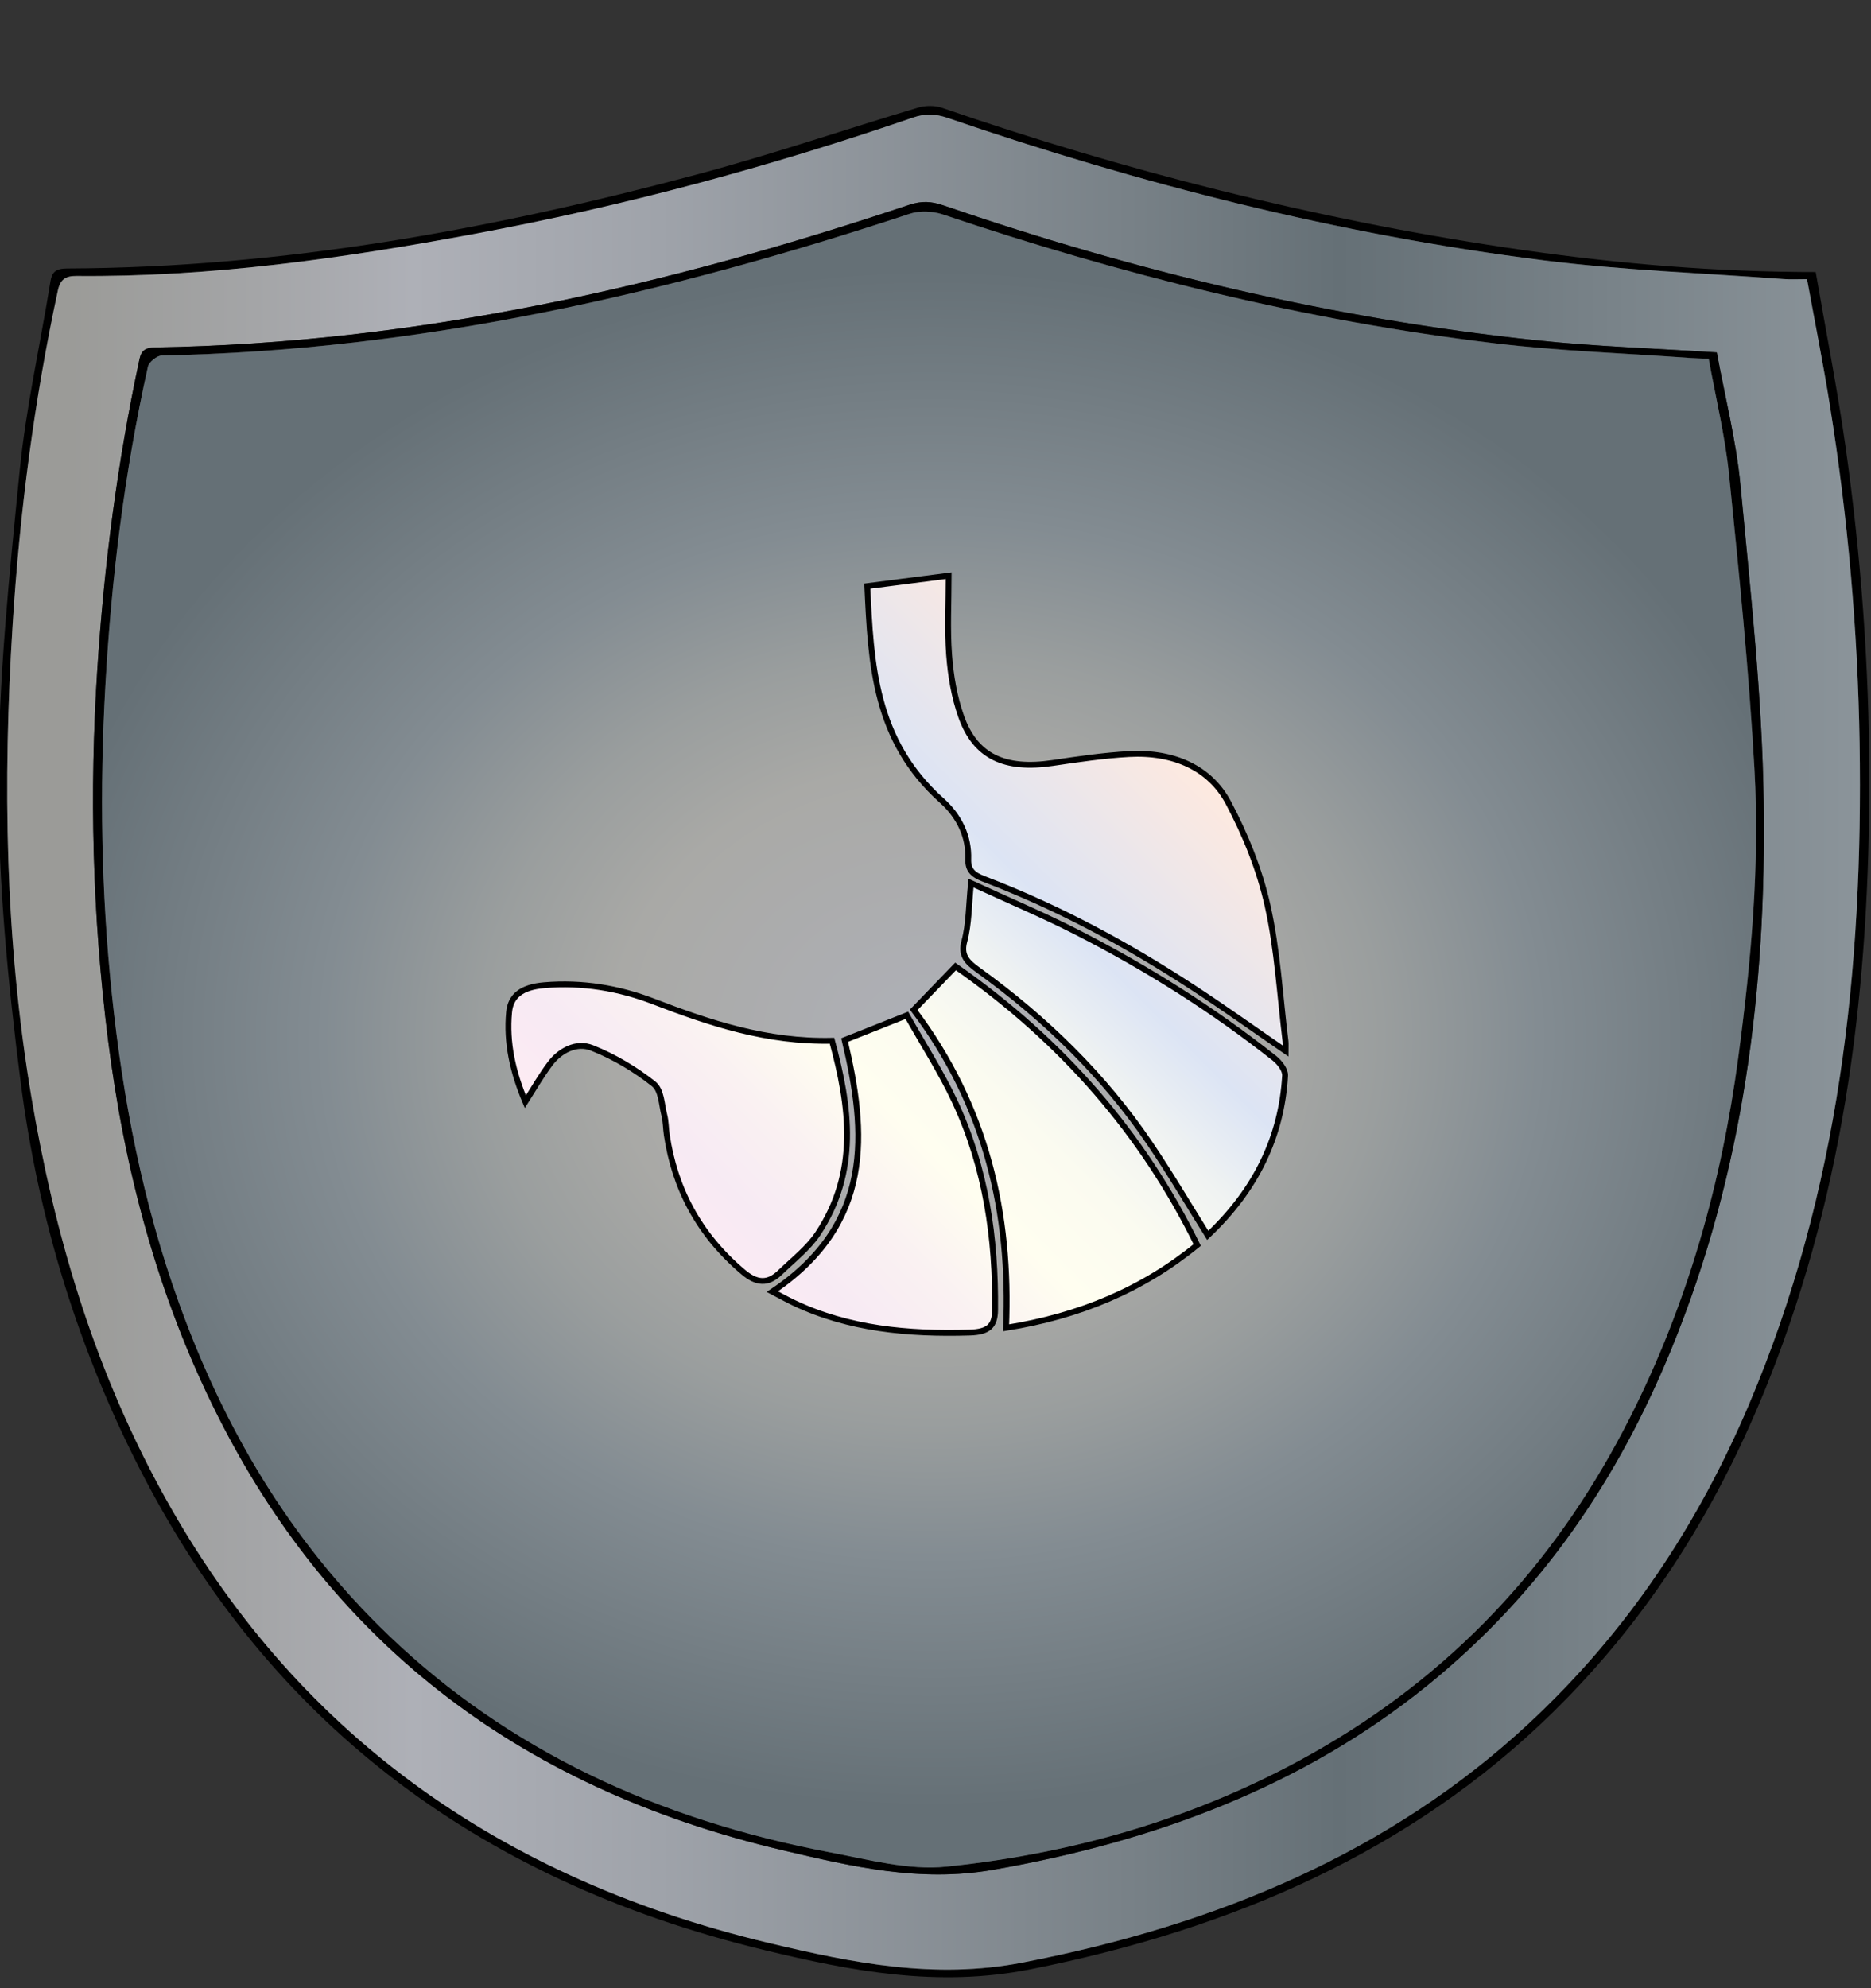 <?xml version="1.0" encoding="utf-8"?>
<!-- Generator: Adobe Illustrator 24.1.2, SVG Export Plug-In . SVG Version: 6.00 Build 0)  -->
<svg version="1.1" id="Layer_1" xmlns="http://www.w3.org/2000/svg" xmlns:xlink="http://www.w3.org/1999/xlink" x="0px" y="0px"
	 viewBox="800 360 320 340" style="enable-background:new 0 0 1920 1080;" xml:space="preserve">
<rect x="800" y="360" width="320" height="340" fill="#333333" stroke="none"/>
<style type="text/css">
	.st0{fill:url(#SVGID_1_);}
	.st1{fill:url(#SVGID_2_);}
	.st2{fill:url(#SVGID_3_);stroke:#000000;stroke-miterlimit:10;}
</style>
<g>
	<g>
		<path d="M1110.54,406.52c1.72,9.96,3.66,19.76,5.07,29.63c2.68,18.8,4.07,37.69,4.1,56.64c0.06,35.12-3.89,69.76-17.19,103.25
			c-8.33,20.97-20.07,40.35-37.25,57.1c-23.83,23.24-54.09,36.69-89.04,43.63c-15.87,3.15-30.62,0.3-45.42-3.27
			c-50.6-12.21-84.93-40.23-106.1-80.74c-11.28-21.58-18.16-44.26-21.17-67.66c-2.17-16.92-3.82-33.99-3.82-50.99
			c0-17.85,1.87-35.72,3.64-53.54c1.07-10.85,3.52-21.6,5.26-32.41c0.26-1.6,0.86-2.24,2.87-2.25c37.04-0.14,72.8-6.72,107.93-16.13
			c12.69-3.4,25.07-7.63,37.64-11.39c1.19-0.36,2.81-0.37,3.97,0.02c31.23,10.75,63.33,18.95,96.51,23.92
			c16.4,2.46,32.93,4,49.61,4.17C1108.1,406.52,1109.08,406.52,1110.54,406.52z M1109.06,407.74c-1.61,0-2.82,0.08-4.01-0.01
			c-13.71-1.02-27.51-1.5-41.1-3.21c-35.13-4.42-68.97-13.06-101.89-24.35c-2.08-0.71-3.82-0.77-5.93-0.05
			c-24.37,8.37-49.33,15.12-75,19.89c-22.42,4.16-44.99,7.4-68.06,7.19c-1.83-0.02-2.76,0.59-3.16,2.43
			c-4.08,18.92-6.54,38.01-7.75,57.2c-1.69,26.95-1.31,53.86,3.19,80.66c3.88,23.12,10.43,45.6,21.93,66.88
			c21.21,39.26,55.12,66.22,104.41,77.95c14.06,3.34,28.09,6.22,43.17,3.31c33.58-6.48,62.99-18.99,86.52-40.81
			c17.14-15.89,29.16-34.4,37.74-54.61c15.53-36.58,19.54-74.59,18.93-113.14c-0.31-19.33-2.01-38.58-5.08-57.73
			C1111.83,422.18,1110.39,415.06,1109.06,407.74z"/>
		<linearGradient id="SVGID_1_" gradientUnits="userSpaceOnUse" x1="801.232" y1="538.204" x2="1118.109" y2="538.204">
			<stop  offset="0.034" style="stop-color:#9B9B98"/>
			<stop  offset="0.134" style="stop-color:#A4A5A7"/>
			<stop  offset="0.219" style="stop-color:#AEB0B7"/>
			<stop  offset="0.352" style="stop-color:#9FA3AA"/>
			<stop  offset="0.605" style="stop-color:#788187"/>
			<stop  offset="0.719" style="stop-color:#657076"/>
			<stop  offset="1" style="stop-color:#8B949A"/>
		</linearGradient>
		<path class="st0" d="M1109.06,407.74c1.34,7.33,2.77,14.44,3.91,21.59c3.07,19.15,4.77,38.4,5.08,57.73
			c0.61,38.56-3.39,76.56-18.93,113.14c-8.58,20.2-20.6,38.71-37.74,54.61c-23.53,21.82-52.94,34.33-86.52,40.81
			c-15.08,2.91-29.11,0.03-43.17-3.31c-49.29-11.72-83.2-38.69-104.41-77.95c-11.5-21.28-18.05-43.76-21.93-66.88
			c-4.5-26.79-4.88-53.71-3.19-80.66c1.21-19.19,3.67-38.28,7.75-57.2c0.4-1.84,1.33-2.45,3.16-2.43
			c23.06,0.21,45.64-3.03,68.06-7.19c25.67-4.77,50.64-11.52,75-19.89c2.11-0.72,3.85-0.66,5.93,0.05
			c32.92,11.29,66.76,19.93,101.89,24.35c13.59,1.71,27.39,2.19,41.1,3.21C1106.24,407.81,1107.45,407.74,1109.06,407.74z
			 M1093.63,420.27c-10.67-0.7-20.8-1.02-30.82-2.07c-35.05-3.69-68.75-11.84-101.47-23.07c-2.08-0.72-3.72-0.8-5.85-0.09
			c-41.47,13.89-84.03,23.64-128.9,24.38c-1.81,0.03-2.43,0.55-2.75,2.05c-3.76,17.52-6.04,35.18-7.2,52.95
			c-1.37,21.1-0.84,42.15,1.8,63.19c2.79,22.23,8.4,43.82,18.74,64.4c18.86,37.55,50.12,63.5,96.91,74.46
			c11.6,2.72,23.2,5.48,35.7,3.3c28.04-4.9,53.2-14.48,74.17-31.41c19.93-16.09,32.97-35.85,41.93-57.75
			c12.39-30.26,16.2-61.67,15.75-93.44c-0.26-18.04-2.26-36.08-3.96-54.08C1096.97,435.43,1095.02,427.87,1093.63,420.27z"/>
		<path d="M1093.63,420.27c1.39,7.6,3.34,15.16,4.06,22.81c1.7,18.01,3.7,36.04,3.96,54.08c0.45,31.77-3.37,63.18-15.75,93.44
			c-8.96,21.9-22,41.66-41.93,57.75c-20.98,16.94-46.13,26.51-74.17,31.41c-12.5,2.18-24.1-0.58-35.7-3.3
			c-46.78-10.96-78.05-36.91-96.91-74.46c-10.33-20.57-15.95-42.17-18.74-64.4c-2.64-21.04-3.18-42.09-1.8-63.19
			c1.15-17.77,3.44-35.43,7.2-52.95c0.32-1.5,0.95-2.02,2.75-2.05c44.87-0.75,87.43-10.5,128.9-24.38c2.13-0.71,3.76-0.62,5.85,0.09
			c32.72,11.23,66.42,19.38,101.47,23.07C1072.83,419.25,1082.96,419.57,1093.63,420.27z M1092.24,421.35
			c-1.29-0.06-2.16-0.07-3.02-0.14c-11.19-0.81-22.46-1.19-33.56-2.52c-32.54-3.89-63.87-11.74-94.39-22.03
			c-1.65-0.56-3.96-0.67-5.58-0.14c-41.25,13.61-83.46,23.39-128.01,24.26c-0.83,0.02-2.19,1.14-2.36,1.89
			c-4.03,18.06-6.26,36.32-7.29,54.66c-0.99,17.6-0.71,35.2,1.13,52.79c1.87,17.87,5.25,35.46,11.44,52.62
			c7.57,21.01,18.69,40.42,35.95,56.96c20.34,19.49,45.82,31.44,75.47,37.06c6.53,1.24,13.41,3.1,19.82,2.44
			c23.25-2.38,44.92-9.04,64.41-20.4c24.23-14.12,40.87-33.44,52.43-56.18c10.03-19.74,15.77-40.44,18.63-61.78
			c2.19-16.4,3.7-32.85,2.77-49.34c-0.95-16.82-2.64-33.62-4.35-50.4C1095.04,434.51,1093.43,427.96,1092.24,421.35z"/>
		
			<radialGradient id="SVGID_2_" cx="958.493" cy="537.498" r="232.835" gradientTransform="matrix(0.662 0 0 0.565 324.775 233.898)" gradientUnits="userSpaceOnUse">
			<stop  offset="5.618000e-03" style="stop-color:#AEB0B7"/>
			<stop  offset="0.316" style="stop-color:#AAAAA8"/>
			<stop  offset="0.354" style="stop-color:#A9A9A6"/>
			<stop  offset="0.5" style="stop-color:#9A9E9E"/>
			<stop  offset="0.674" style="stop-color:#838C92"/>
			<stop  offset="1" style="stop-color:#657076"/>
		</radialGradient>
		<path class="st1" d="M1092.24,421.35c1.19,6.61,2.8,13.16,3.47,19.77c1.71,16.78,3.41,33.58,4.35,50.4
			c0.93,16.48-0.58,32.94-2.77,49.34c-2.85,21.34-8.6,42.04-18.63,61.78c-11.56,22.74-28.2,42.06-52.43,56.18
			c-19.49,11.36-41.15,18.01-64.41,20.4c-6.41,0.66-13.29-1.21-19.82-2.44c-29.65-5.62-55.13-17.57-75.47-37.06
			c-17.26-16.54-28.38-35.95-35.95-56.96c-6.18-17.16-9.56-34.75-11.44-52.62c-1.85-17.59-2.12-35.18-1.13-52.79
			c1.03-18.34,3.26-36.6,7.29-54.66c0.17-0.76,1.53-1.88,2.36-1.89c44.55-0.87,86.77-10.65,128.01-24.26
			c1.62-0.53,3.93-0.42,5.58,0.14c30.53,10.29,61.85,18.14,94.39,22.03c11.11,1.33,22.37,1.71,33.56,2.52
			C1090.08,421.28,1090.95,421.3,1092.24,421.35z"/>
	</g>
	<linearGradient id="SVGID_3_" gradientUnits="userSpaceOnUse" x1="917.319" y1="575.9" x2="1003.502" y2="489.717">
		<stop  offset="0" style="stop-color:#FDEBF3"/>
		<stop  offset="0.112" style="stop-color:#F7EAF3"/>
		<stop  offset="0.23" style="stop-color:#FAF1F2"/>
		<stop  offset="0.354" style="stop-color:#FFFEF0"/>
		<stop  offset="0.478" style="stop-color:#FBFBF0"/>
		<stop  offset="0.595" style="stop-color:#F0F3F2"/>
		<stop  offset="0.709" style="stop-color:#DDE5F4"/>
		<stop  offset="0.714" style="stop-color:#DCE4F4"/>
		<stop  offset="1" style="stop-color:#FEE9DF"/>
	</linearGradient>
	<path class="st2" d="M948.34,460.24c4.84-0.62,9.27-1.19,13.91-1.79c0,4.62-0.26,9.12,0.08,13.59c0.27,3.54,0.87,7.14,2.07,10.52
		c2.43,6.83,7.45,9.13,15.63,7.92c4.33-0.64,8.69-1.29,13.06-1.53c7.68-0.42,13.85,2.41,16.98,8.29c2.97,5.59,5.36,11.56,6.71,17.57
		c1.71,7.64,2.12,15.5,3.08,23.26c0.05,0.44,0.01,0.89,0.01,1.66c-5.49-3.77-10.59-7.43-15.88-10.88
		c-11.14-7.28-22.93-13.66-35.77-18.56c-1.85-0.71-2.68-1.55-2.62-3.35c0.13-3.84-1.49-7.32-4.53-10.04
		C949.56,486.6,948.96,473.63,948.34,460.24z M894.11,541.87c1.66-2.19,4.44-3.74,7.18-2.65c3.8,1.51,7.4,3.68,10.48,6.12
		c1.38,1.09,1.37,3.52,1.85,5.37c0.28,1.1,0.25,2.25,0.42,3.37c1.35,9.05,5.39,16.97,13.09,23.47c2.29,1.93,4.2,2.07,6.27,0.07
		c2.25-2.17,4.85-4.19,6.49-6.67c7-10.57,5.47-21.67,2.41-32.97c-11.11,0.25-20.87-3-30.56-6.73c-5.85-2.25-12.16-3.33-18.67-2.77
		c-3.78,0.32-5.74,1.78-6,4.62c-0.49,5.21,0.63,10.22,2.78,15.31C891.34,546.08,892.58,543.9,894.11,541.87z M963.43,525.27
		c-2.56,2.65-4.85,5.02-7.16,7.42c12.47,16.56,16.61,34.84,15.8,54.38c12.63-2.01,23.37-6.55,32.69-14.16
		C995.46,553.96,981.83,538.13,963.43,525.27z M964.93,520.99c-0.64,2.38,0.43,3.5,2.33,4.87c11.71,8.44,21.63,18.22,29.32,29.56
		c3.49,5.14,6.61,10.46,9.98,15.84c8.25-7.77,12.63-16.89,13.23-27.3c0.06-0.98-0.91-2.26-1.84-3
		c-10.37-8.2-21.68-15.37-33.81-21.56c-5.72-2.92-11.72-5.45-18.07-8.38C965.68,514.86,965.73,518.01,964.93,520.99z M935.79,582.8
		c9.38,4.45,19.54,5.39,30.05,5.08c3.27-0.1,4.32-1.15,4.35-3.86c0.12-12.25-1.56-24.25-6.9-35.67c-2.38-5.08-5.49-9.91-8.19-14.72
		c-4.04,1.61-7.29,2.9-10.64,4.23c3.76,15.91,4.98,31.36-12.36,43.02C933.36,581.54,934.55,582.21,935.79,582.8z"/>
</g>
</svg>
